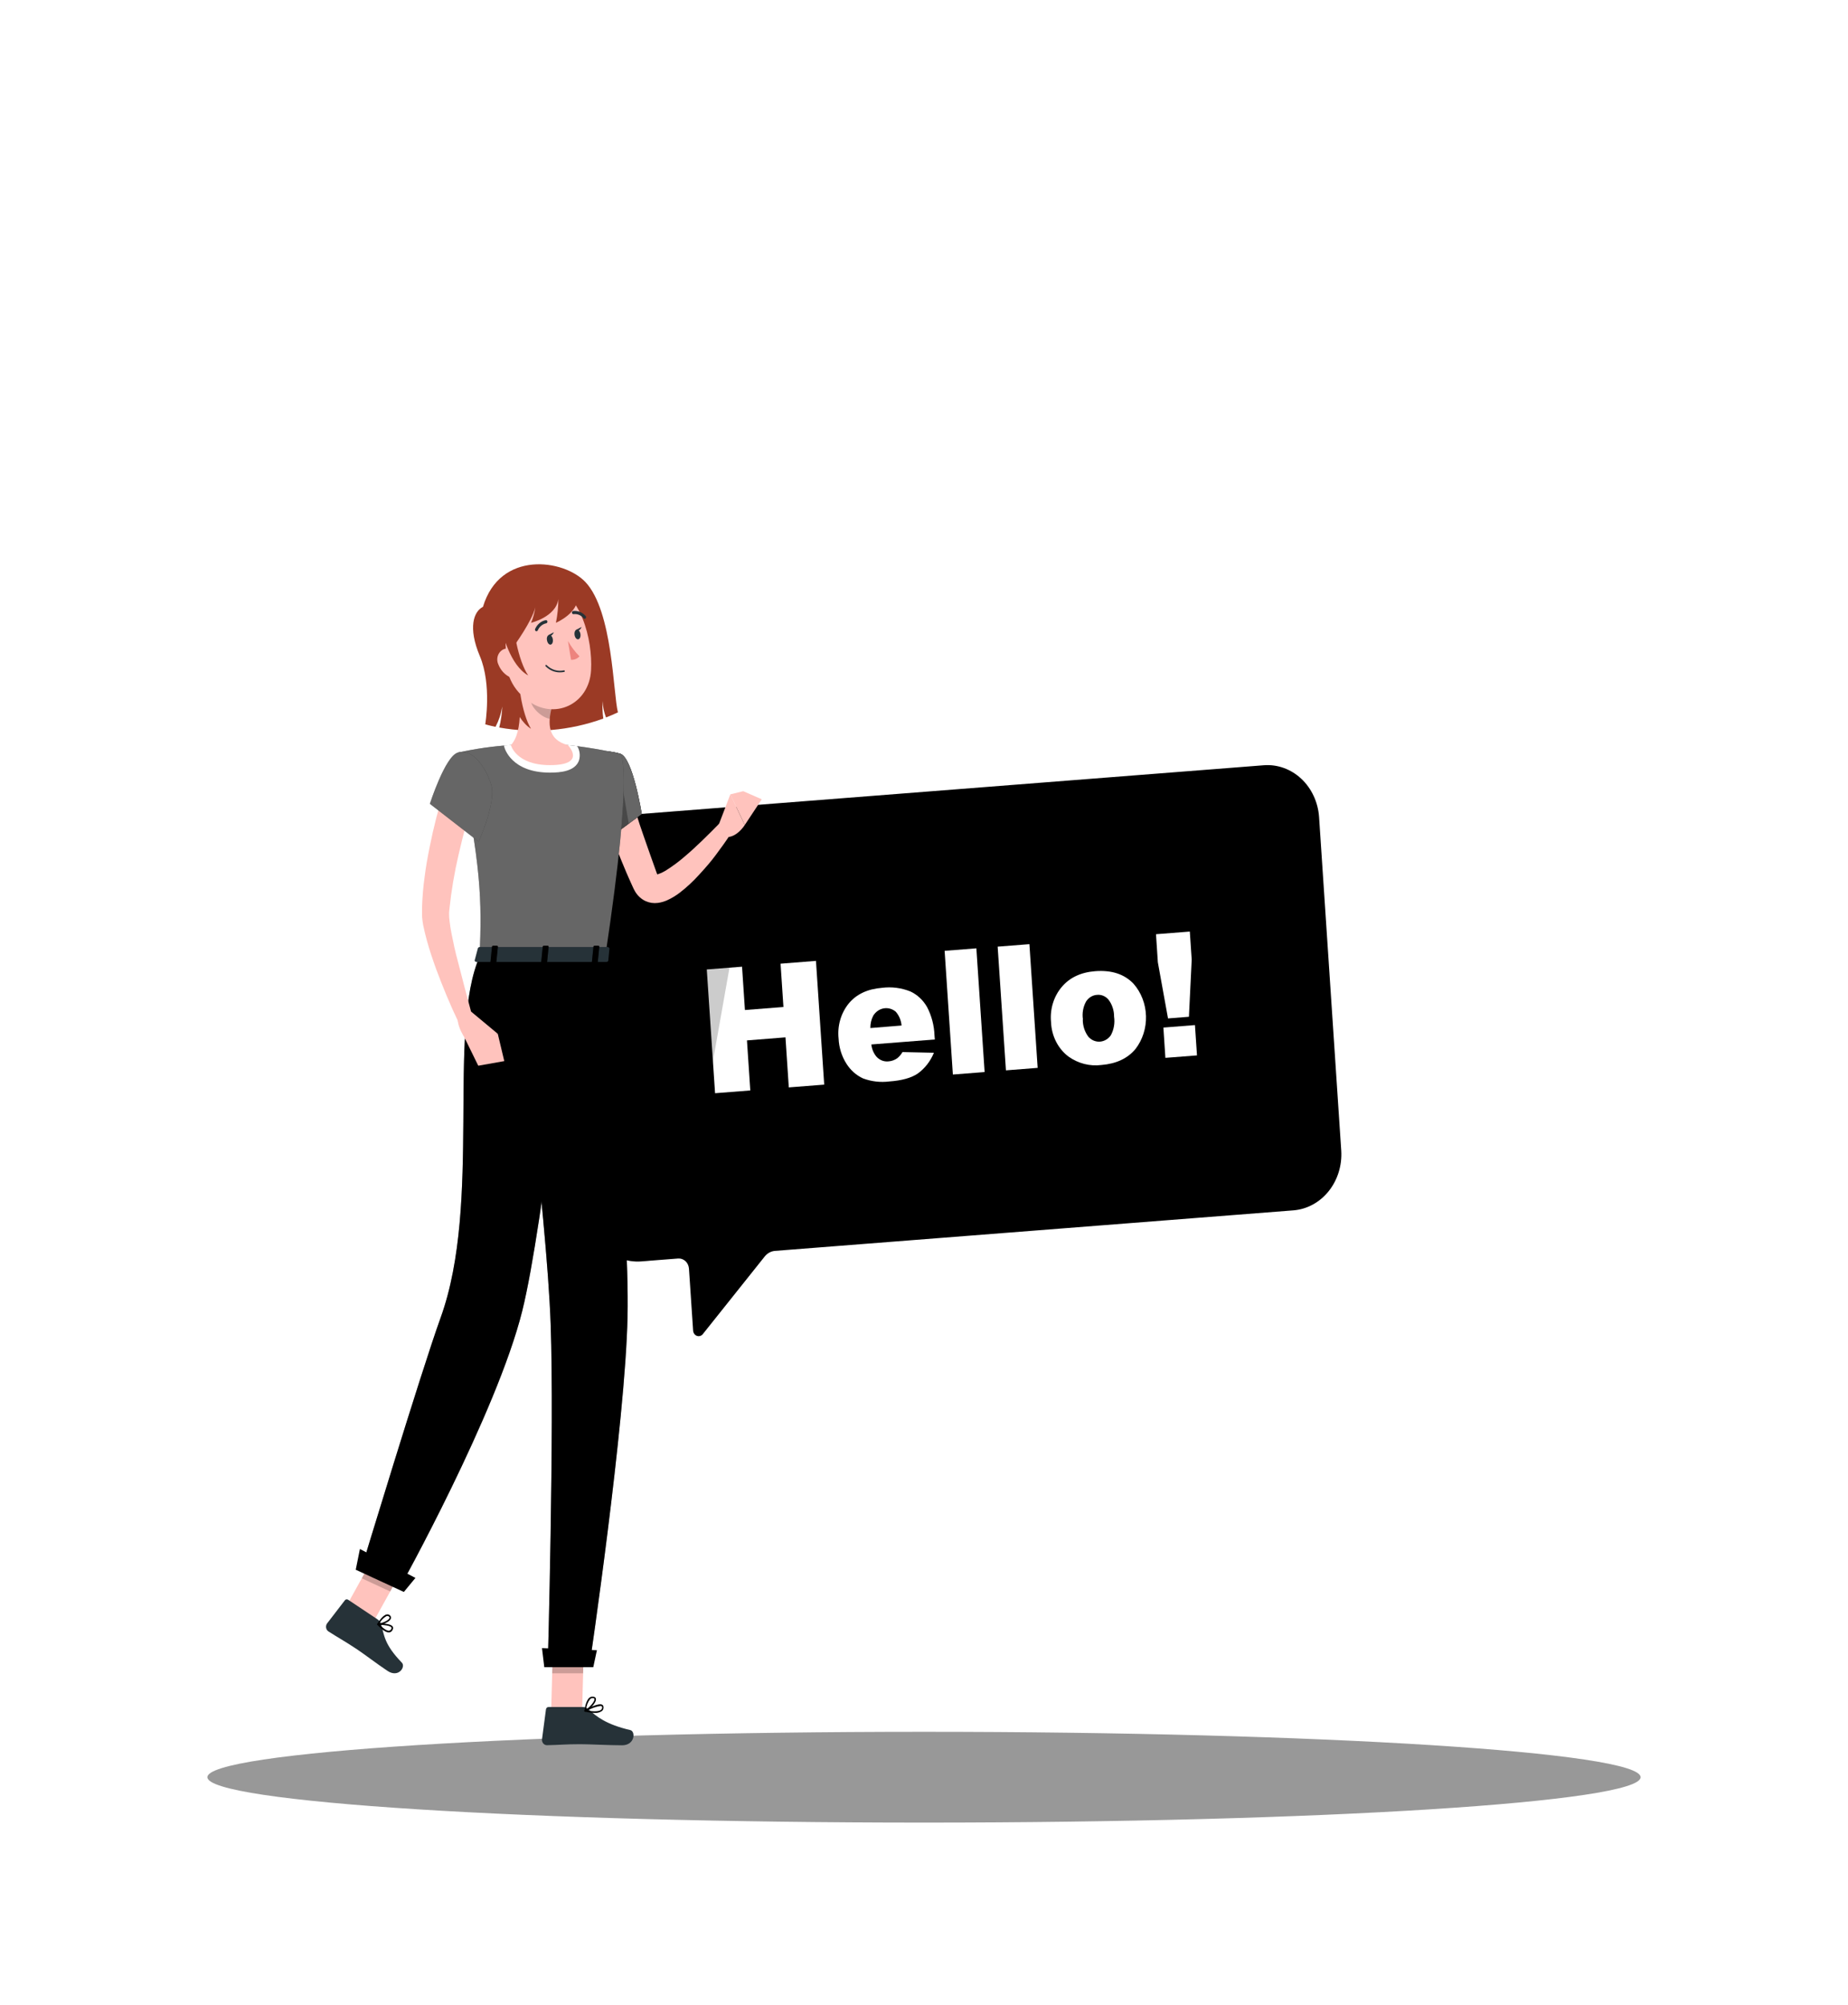 <svg width="342" height="371" viewBox="0 0 342 341" fill="none" xmlns="http://www.w3.org/2000/svg">
<g filter="url(#filter0_d_15_68)">
<path d="M171 317.25C244.244 317.25 303.621 313.489 303.621 308.85C303.621 304.211 244.244 300.451 171 300.451C97.756 300.451 38.379 304.211 38.379 308.85C38.379 313.489 97.756 317.25 171 317.25Z" fill="#989898"/>
</g>
<g filter="url(#filter1_d_15_68)">
<path d="M233.928 125.598L113.161 135.044C110.647 135.257 108.313 136.536 106.663 138.605C105.014 140.673 104.183 143.364 104.351 146.092L108.455 207.842C108.649 210.572 109.83 213.109 111.74 214.9C113.65 216.692 116.135 217.592 118.653 217.406L125.493 216.872C125.99 216.833 126.481 217.01 126.858 217.363C127.235 217.716 127.468 218.217 127.504 218.756L128.271 230.198C128.283 230.42 128.356 230.632 128.481 230.808C128.606 230.984 128.776 231.116 128.97 231.186C129.164 231.256 129.373 231.262 129.57 231.202C129.768 231.142 129.944 231.02 130.076 230.851L141.526 216.493C142.008 215.892 142.689 215.521 143.421 215.462L239.4 207.96C241.915 207.749 244.251 206.471 245.902 204.402C247.553 202.334 248.385 199.642 248.217 196.912L244.113 135.163C243.918 132.435 242.74 129.9 240.833 128.109C238.926 126.319 236.445 125.416 233.928 125.598Z" fill="black"/>
<path d="M130.801 163.388L137.327 162.876L137.86 170.89L144.987 170.334L144.454 162.32L151.007 161.801L152.532 184.699L145.979 185.211L145.364 175.95L138.236 176.514L138.852 185.775L132.333 186.286L130.801 163.388Z" fill="white"/>
<path opacity="0.2" d="M113.161 135.044C110.647 135.257 108.313 136.536 106.663 138.605C105.014 140.673 104.183 143.364 104.351 146.092L108.455 207.842C108.649 210.572 109.83 213.109 111.74 214.9C113.65 216.692 116.135 217.592 118.653 217.406L119.659 217.324C121.33 217.193 122.914 216.468 124.165 215.26C125.417 214.053 126.266 212.431 126.581 210.646L140.336 132.914L113.161 135.044Z" fill="black"/>
<path d="M173.004 176.344L161.253 177.264C161.343 178.09 161.663 178.866 162.17 179.49C162.46 179.822 162.818 180.076 163.214 180.233C163.61 180.39 164.035 180.445 164.454 180.395C165.03 180.35 165.586 180.146 166.068 179.801C166.446 179.491 166.768 179.109 167.019 178.674L172.833 178.8C172.2 180.355 171.173 181.683 169.871 182.628C168.677 183.45 166.912 183.944 164.577 184.112C162.945 184.319 161.291 184.128 159.735 183.556C158.487 182.988 157.416 182.043 156.65 180.833C155.771 179.456 155.266 177.839 155.193 176.166C155.071 175.004 155.174 173.827 155.497 172.711C155.82 171.596 156.355 170.566 157.067 169.688C158.49 167.967 160.542 166.999 163.223 166.787C164.998 166.558 166.798 166.787 168.476 167.455C169.761 168.05 170.844 169.064 171.575 170.356C172.411 171.96 172.88 173.759 172.943 175.602L173.004 176.344ZM166.848 173.762C166.765 172.797 166.381 171.891 165.761 171.194C165.448 170.933 165.089 170.745 164.706 170.64C164.324 170.536 163.925 170.518 163.536 170.588C163.147 170.657 162.775 170.813 162.443 171.045C162.112 171.277 161.828 171.58 161.609 171.936C161.244 172.634 161.059 173.427 161.075 174.229L166.848 173.762Z" fill="white"/>
<path d="M174.817 159.938L180.692 159.478L182.218 182.369L176.342 182.829L174.817 159.938Z" fill="white"/>
<path d="M184.632 159.166L190.508 158.706L192.033 181.597L186.164 182.057L184.632 159.166Z" fill="white"/>
<path d="M194.509 173.116C194.398 171.955 194.514 170.781 194.848 169.671C195.183 168.562 195.729 167.541 196.452 166.675C197.915 164.91 199.988 163.92 202.669 163.707C205.724 163.47 208.1 164.252 209.797 166.052C211.205 167.664 212.019 169.781 212.084 172.001C212.148 174.222 211.458 176.39 210.145 178.095C208.695 179.846 206.593 180.835 203.839 181.063C201.699 181.341 199.538 180.789 197.738 179.505C196.78 178.784 195.99 177.831 195.43 176.723C194.87 175.614 194.554 174.379 194.509 173.116ZM200.385 172.641C200.374 173.812 200.744 174.95 201.431 175.854C201.708 176.162 202.044 176.4 202.414 176.554C202.785 176.707 203.181 176.771 203.577 176.741C203.973 176.711 204.357 176.589 204.705 176.382C205.053 176.175 205.354 175.888 205.59 175.542C206.143 174.509 206.35 173.301 206.178 172.122C206.185 170.974 205.819 169.86 205.145 168.976C204.882 168.662 204.555 168.419 204.191 168.264C203.827 168.11 203.435 168.049 203.045 168.085C202.639 168.106 202.243 168.228 201.887 168.441C201.531 168.655 201.225 168.954 200.993 169.317C200.442 170.315 200.236 171.493 200.412 172.641H200.385Z" fill="white"/>
<path d="M213.935 156.866L220.193 156.377L220.542 161.571L220.029 172.144L216.158 172.448L214.277 162.06L213.935 156.866ZM215.303 174.14L221.144 173.68L221.52 179.289L215.672 179.742L215.303 174.14Z" fill="white"/>
</g>
<path d="M111.492 114.713C111.461 115.799 111.514 116.886 111.649 117.963C105.451 120.208 98.841 120.777 92.395 119.618C92.704 118.349 92.892 117.048 92.956 115.737C92.74 117.057 92.317 118.327 91.704 119.492C90.486 119.239 89.802 119.024 89.802 119.024C89.802 119.024 91.047 111.723 88.804 106.41C86.56 101.097 87.682 98.129 89.378 97.291C92.525 86.799 104.351 88.454 108.352 92.713C113.428 98.115 113.455 113.333 114.358 116.813C113.612 117.162 112.881 117.481 112.149 117.763C111.782 116.79 111.56 115.761 111.492 114.713Z" fill="#9B3A25"/>
<path d="M116.383 131.045L116.998 133.159C117.224 133.901 117.45 134.643 117.682 135.348C118.14 136.832 118.619 138.316 119.132 139.741C119.645 141.165 120.138 142.664 120.671 144.119L121.465 146.345L121.663 146.894L121.711 147.02C121.626 146.94 121.529 146.877 121.424 146.834C121.273 146.775 121.212 146.834 121.307 146.834C121.472 146.834 121.636 146.806 121.793 146.753C122.328 146.569 122.842 146.32 123.325 146.011C124.492 145.273 125.607 144.445 126.663 143.532C127.771 142.598 128.859 141.596 129.926 140.564C130.993 139.533 132.067 138.457 133.1 137.404L135.199 139.333C134.324 140.698 133.4 141.945 132.463 143.213C131.526 144.482 130.473 145.669 129.392 146.849C128.28 148.081 127.069 149.203 125.774 150.203C125.033 150.766 124.237 151.239 123.4 151.613C122.87 151.844 122.313 151.998 121.745 152.073C120.974 152.177 120.192 152.062 119.474 151.739C118.692 151.377 118.026 150.773 117.559 150.003C117.456 149.832 117.361 149.661 117.285 149.506L117.101 149.105L116.855 148.563C116.533 147.821 116.171 147.079 115.89 146.382C115.268 144.898 114.645 143.414 114.077 141.93C113.51 140.446 112.956 138.917 112.429 137.389C112.183 136.647 111.937 135.838 111.704 135.059C111.471 134.28 111.246 133.515 111.02 132.603L116.383 131.045Z" fill="#FFC3BD"/>
<path d="M114.762 124.456C117.121 125.109 118.77 135.63 118.77 135.63L112.272 140.424C112.272 140.424 106.047 129.805 107.86 126.993C109.748 124.07 111.321 123.506 114.762 124.456Z" fill="black"/>
<path d="M114.762 124.456C117.121 125.109 118.77 135.63 118.77 135.63L112.272 140.424C112.272 140.424 106.047 129.805 107.86 126.993C109.748 124.07 111.321 123.506 114.762 124.456Z" fill="black"/>
<path opacity="0.4" d="M114.762 124.456C117.121 125.109 118.77 135.63 118.77 135.63L112.272 140.424C112.272 140.424 106.047 129.805 107.86 126.993C109.748 124.07 111.321 123.506 114.762 124.456Z" fill="white"/>
<path opacity="0.3" d="M114.549 126.808L116.362 137.411L112.71 140.097L114.549 126.808Z" fill="black"/>
<path d="M132.99 137.656L135.158 131.987L137.833 137.656C137.833 137.656 136.095 140.475 133.804 139.785L132.99 137.656Z" fill="#FFC3BD"/>
<path d="M137.546 131.401L140.979 132.9L137.833 137.656L135.152 131.987L137.546 131.401Z" fill="#FFC3BD"/>
<path d="M102.005 301.586H107.73L108.113 287.213H102.388L102.005 301.586Z" fill="#FFC3BD"/>
<path d="M63.619 283.073L68.879 285.507L75.767 273.071L70.5 270.637L63.619 283.073Z" fill="#FFC3BD"/>
<path d="M69.891 284.661L64.419 281.01C64.326 280.945 64.213 280.919 64.103 280.939C63.993 280.958 63.894 281.02 63.824 281.114L60.534 285.395C60.452 285.507 60.393 285.637 60.362 285.776C60.33 285.915 60.326 286.059 60.35 286.2C60.374 286.34 60.425 286.474 60.501 286.591C60.576 286.708 60.674 286.807 60.787 286.879C62.716 288.119 63.701 288.608 66.109 290.211C67.593 291.205 69.659 292.808 71.704 294.173C73.749 295.539 75.124 293.431 74.365 292.652C71.047 289.217 71.143 287.584 70.52 285.551C70.417 285.182 70.193 284.865 69.891 284.661Z" fill="#263238"/>
<path d="M107.921 300.866H101.499C101.388 300.865 101.281 300.907 101.197 300.985C101.112 301.062 101.057 301.17 101.04 301.289L100.309 306.81C100.291 306.951 100.301 307.095 100.34 307.232C100.378 307.369 100.444 307.495 100.532 307.601C100.62 307.708 100.728 307.792 100.849 307.849C100.969 307.906 101.1 307.933 101.232 307.93C103.475 307.893 104.556 307.744 107.388 307.744C109.125 307.744 112.723 307.945 115.124 307.945C117.525 307.945 117.648 305.37 116.649 305.133C112.169 304.086 110.404 302.647 108.893 301.274C108.625 301.015 108.28 300.87 107.921 300.866Z" fill="#263238"/>
<path opacity="0.2" d="M108.106 287.221L107.915 294.626H102.19L102.388 287.221H108.106Z" fill="black"/>
<path opacity="0.2" d="M70.5 270.645L75.76 273.071L72.21 279.482L66.95 277.048L70.5 270.645Z" fill="black"/>
<path d="M114.762 124.456C114.762 124.456 117.498 125.494 112.026 161.904H88.769C89.159 151.65 89.173 145.328 84.665 124.278C87.917 123.549 91.214 123.077 94.529 122.868C98.042 122.593 101.569 122.593 105.083 122.868C109.625 123.313 114.762 124.456 114.762 124.456Z" fill="black"/>
<path opacity="0.4" d="M114.762 124.456C114.762 124.456 117.498 125.494 112.026 161.904H88.769C89.159 151.65 89.173 145.328 84.665 124.278C87.917 123.549 91.214 123.077 94.529 122.868C98.042 122.593 101.569 122.593 105.083 122.868C109.625 123.313 114.762 124.456 114.762 124.456Z" fill="white"/>
<path d="M94.543 122.86C98.056 122.593 101.583 122.593 105.097 122.86C105.664 122.92 106.246 122.987 106.82 123.061C107.059 123.451 107.213 123.895 107.269 124.359C107.324 124.824 107.281 125.296 107.142 125.739C106.396 127.735 103.722 127.965 101.779 127.965C94.59 127.965 93.373 123.409 93.325 123.217L93.257 122.942L94.543 122.86Z" fill="white"/>
<path d="M95.589 109.979C96.273 113.689 96.923 120.412 94.543 122.868C94.543 122.868 95.473 126.578 101.779 126.578C108.715 126.578 105.097 122.868 105.097 122.868C101.307 121.888 101.41 118.839 102.066 115.982L95.589 109.979Z" fill="#FFC3BD"/>
<path d="M96.28 107.36C95.466 110.276 96.594 117.177 98.27 119.848C94.966 117.793 93.852 111.53 93.852 111.53L96.28 107.36Z" fill="#9B3A25"/>
<path opacity="0.2" d="M98.229 112.428L102.066 115.975C101.898 116.64 101.788 117.32 101.738 118.008C100.295 117.778 98.318 116.056 98.154 114.416C98.069 113.754 98.094 113.08 98.229 112.428Z" fill="black"/>
<path d="M92.456 103.405C93.783 109.393 94.221 111.96 97.545 114.535C102.545 118.401 109.036 115.329 109.385 109.029C109.7 103.361 107.484 94.523 101.636 93.158C100.347 92.85 99.007 92.903 97.743 93.314C96.479 93.725 95.333 94.48 94.413 95.506C93.494 96.533 92.831 97.797 92.489 99.18C92.146 100.562 92.135 102.017 92.456 103.405Z" fill="#FFC3BD"/>
<path d="M112.032 161.904C112.032 161.904 116.54 209.704 116.136 228.625C115.746 248.303 109.098 293.179 109.098 293.179H101.369C101.369 293.179 102.593 249.438 101.909 230.109C101.164 209.036 94.994 161.89 94.994 161.89L112.032 161.904Z" fill="black"/>
<path opacity="0.4" d="M112.032 161.904C112.032 161.904 116.54 209.704 116.136 228.625C115.746 248.303 109.098 293.179 109.098 293.179H101.369C101.369 293.179 102.593 249.438 101.909 230.109C101.164 209.036 94.994 161.89 94.994 161.89L112.032 161.904Z" fill="black"/>
<path d="M100.726 293.491H109.796L110.466 290.352L100.302 289.966L100.726 293.491Z" fill="black"/>
<path opacity="0.2" d="M102.012 173.799C107.716 186.249 103.154 208.962 101.136 217.413C100.103 204.725 98.359 189.217 96.998 177.813C97.86 171.402 99.378 168.056 102.012 173.799Z" fill="black"/>
<path d="M105.897 161.904C105.897 161.904 100.63 211.618 96.656 227.549C91.943 246.492 74.002 278.747 74.002 278.747L66.827 275.438C66.827 275.438 77.928 238.813 81.54 228.833C89.235 207.537 82.648 175.802 88.797 161.904H105.897Z" fill="black"/>
<path opacity="0.4" d="M105.897 161.904C105.897 161.904 100.63 211.618 96.656 227.549C91.943 246.492 74.002 278.747 74.002 278.747L66.827 275.438C66.827 275.438 77.928 238.813 81.54 228.833C89.235 207.537 82.648 175.802 88.797 161.904H105.897Z" fill="black"/>
<path d="M65.835 275.46L74.741 279.571L76.882 276.974L66.608 271.624L65.835 275.46Z" fill="black"/>
<path d="M101.232 103.487C101.314 103.976 101.615 104.333 101.916 104.273C102.217 104.214 102.388 103.769 102.306 103.279C102.224 102.789 101.923 102.433 101.622 102.485C101.321 102.537 101.116 102.99 101.232 103.487Z" fill="#263238"/>
<path d="M106.335 102.507C106.41 102.997 106.718 103.353 107.019 103.294C107.32 103.234 107.497 102.789 107.415 102.3C107.333 101.81 107.032 101.454 106.731 101.506C106.43 101.558 106.253 102.01 106.335 102.507Z" fill="#263238"/>
<path d="M106.601 101.565L107.634 101.008C107.634 101.008 107.224 102.04 106.601 101.565Z" fill="#263238"/>
<path d="M105.11 103.613C105.698 104.66 106.416 105.614 107.244 106.447C107.041 106.67 106.796 106.843 106.526 106.953C106.255 107.063 105.966 107.108 105.678 107.085L105.11 103.613Z" fill="#ED847E"/>
<path d="M103.619 109.408C103.878 109.407 104.137 109.383 104.392 109.334C104.412 109.333 104.431 109.327 104.448 109.318C104.466 109.308 104.481 109.295 104.493 109.278C104.505 109.262 104.514 109.243 104.519 109.222C104.524 109.202 104.525 109.18 104.521 109.159C104.518 109.138 104.51 109.118 104.499 109.101C104.488 109.084 104.474 109.069 104.457 109.058C104.44 109.047 104.421 109.04 104.402 109.038C104.382 109.036 104.363 109.038 104.344 109.044C103.781 109.166 103.199 109.141 102.646 108.973C102.094 108.804 101.585 108.495 101.164 108.072C101.138 108.045 101.104 108.03 101.068 108.03C101.032 108.03 100.998 108.045 100.972 108.072C100.959 108.086 100.948 108.102 100.941 108.119C100.934 108.137 100.93 108.157 100.93 108.176C100.93 108.196 100.934 108.215 100.941 108.233C100.948 108.251 100.959 108.267 100.972 108.28C101.686 109.015 102.635 109.419 103.619 109.408Z" fill="#263238"/>
<path d="M94.392 99.895C94.542 101.473 94.77 103.041 95.076 104.592C95.076 104.592 98.496 99.895 99.064 97.38C98.928 98.37 98.663 99.335 98.277 100.244C98.277 100.244 102.88 99.153 103.332 95.859C103.324 97.334 103.173 98.804 102.88 100.244C102.88 100.244 107.272 98.374 106.868 95.213C106.465 92.052 99.72 90.828 96.608 91.897C93.496 92.965 90.452 96.43 91.369 101.194C92.285 105.958 94.043 107.746 94.043 107.746C94.043 107.746 92.778 102.945 94.392 99.895Z" fill="#9B3A25"/>
<path d="M92.217 107.916C92.639 109.016 93.446 109.888 94.46 110.343C95.828 110.936 96.642 109.668 96.403 108.198C96.191 106.87 95.226 104.971 93.811 105C93.501 105.015 93.199 105.114 92.933 105.287C92.667 105.46 92.445 105.702 92.287 105.991C92.129 106.28 92.04 106.608 92.027 106.944C92.015 107.28 92.08 107.614 92.217 107.916Z" fill="#FFC3BD"/>
<path d="M95.22 97.61C94.536 100.578 95.958 107.405 97.75 109.979C94.33 108.102 92.962 101.899 92.962 101.899L95.22 97.61Z" fill="#9B3A25"/>
<path d="M99.358 101.795C99.393 101.783 99.426 101.764 99.454 101.739C99.482 101.713 99.505 101.682 99.522 101.647C99.666 101.312 99.881 101.019 100.15 100.792C100.419 100.565 100.733 100.41 101.068 100.341C101.139 100.33 101.203 100.29 101.247 100.229C101.292 100.168 101.313 100.091 101.307 100.014C101.304 99.975 101.293 99.938 101.276 99.903C101.259 99.869 101.236 99.839 101.208 99.815C101.18 99.791 101.147 99.773 101.113 99.762C101.078 99.752 101.042 99.749 101.006 99.754C100.582 99.834 100.181 100.024 99.839 100.306C99.496 100.589 99.221 100.957 99.036 101.379C99.013 101.431 99.004 101.489 99.011 101.546C99.017 101.603 99.038 101.657 99.073 101.701C99.107 101.745 99.152 101.777 99.202 101.794C99.253 101.81 99.307 101.811 99.358 101.795Z" fill="#263238"/>
<path d="M108.202 99.495C108.236 99.496 108.271 99.49 108.303 99.476C108.334 99.462 108.363 99.44 108.387 99.413C108.437 99.358 108.465 99.283 108.465 99.205C108.465 99.128 108.437 99.053 108.387 98.998C108.095 98.655 107.733 98.392 107.33 98.23C106.927 98.067 106.495 98.01 106.068 98.063C106.032 98.07 105.998 98.085 105.968 98.106C105.938 98.127 105.912 98.155 105.891 98.188C105.871 98.22 105.857 98.257 105.85 98.295C105.842 98.333 105.842 98.373 105.849 98.412C105.864 98.487 105.905 98.552 105.964 98.595C106.022 98.638 106.094 98.655 106.164 98.641C106.5 98.601 106.841 98.647 107.159 98.775C107.476 98.904 107.761 99.113 107.99 99.383C108.015 99.418 108.048 99.446 108.084 99.465C108.121 99.484 108.161 99.495 108.202 99.495Z" fill="#263238"/>
<path d="M87.504 133.085C86.553 136.342 85.644 139.763 84.871 143.132C84.093 146.457 83.524 149.836 83.168 153.245L83.113 153.869C83.113 154.069 83.113 154.113 83.113 154.291C83.12 154.641 83.145 154.991 83.188 155.338C83.275 156.15 83.401 156.958 83.564 157.757C83.886 159.411 84.248 161.118 84.713 162.81C85.178 164.501 85.575 166.223 86.04 167.929L87.408 173.049L84.871 174.185C83.311 170.949 81.957 167.655 80.692 164.257C80.083 162.55 79.488 160.829 78.995 159.011C78.749 158.105 78.516 157.178 78.311 156.169C78.214 155.634 78.145 155.094 78.106 154.551C78.106 154.277 78.106 153.869 78.106 153.624V152.882C78.164 150.991 78.324 149.106 78.585 147.235C78.811 145.38 79.146 143.57 79.508 141.767C80.22 138.155 81.134 134.595 82.244 131.104L87.504 133.085Z" fill="#FFC3BD"/>
<path d="M84.679 124.278C82.354 125.02 79.556 133.738 79.556 133.738L88.585 140.743C88.585 140.743 91.882 133.486 90.904 130.221C89.884 126.823 87.34 123.402 84.679 124.278Z" fill="black"/>
<path opacity="0.4" d="M84.679 124.278C82.354 125.02 79.556 133.738 79.556 133.738L88.585 140.743C88.585 140.743 91.882 133.486 90.904 130.221C89.884 126.823 87.34 123.402 84.679 124.278Z" fill="white"/>
<path d="M72.203 287.02C72.314 286.978 72.415 286.909 72.499 286.82C72.583 286.73 72.648 286.621 72.689 286.501C72.728 286.424 72.749 286.337 72.749 286.249C72.749 286.16 72.728 286.074 72.689 285.996C72.278 285.343 70.206 285.395 69.953 285.403C69.927 285.403 69.901 285.412 69.879 285.428C69.857 285.444 69.84 285.466 69.83 285.492C69.816 285.515 69.809 285.542 69.809 285.57C69.809 285.597 69.816 285.624 69.83 285.648C70.37 286.234 71.382 287.191 72.094 287.043L72.203 287.02ZM70.281 285.67C71.109 285.67 72.217 285.796 72.436 286.145C72.454 286.178 72.464 286.217 72.464 286.256C72.464 286.295 72.454 286.334 72.436 286.367C72.405 286.457 72.355 286.537 72.29 286.6C72.224 286.664 72.145 286.709 72.059 286.731C71.683 286.835 71.027 286.412 70.281 285.67Z" fill="black"/>
<path d="M70.89 285.514C71.519 285.299 72.189 284.921 72.333 284.498C72.369 284.388 72.369 284.268 72.334 284.157C72.3 284.047 72.232 283.953 72.141 283.889C72.062 283.817 71.968 283.766 71.867 283.739C71.767 283.712 71.662 283.71 71.56 283.733C70.746 283.889 69.871 285.403 69.836 285.47C69.824 285.492 69.818 285.518 69.818 285.544C69.818 285.57 69.824 285.595 69.836 285.618C69.849 285.64 69.866 285.658 69.886 285.671C69.906 285.684 69.929 285.691 69.953 285.692C70.271 285.682 70.587 285.622 70.89 285.514ZM71.519 284.03H71.608C71.672 284.016 71.739 284.017 71.803 284.033C71.867 284.05 71.926 284.082 71.977 284.127C72.114 284.245 72.1 284.334 72.08 284.401C71.943 284.809 70.903 285.299 70.213 285.395C70.527 284.825 70.978 284.358 71.519 284.045V284.03Z" fill="black"/>
<path d="M110.069 301.949C110.551 301.992 111.033 301.859 111.437 301.571C111.531 301.479 111.603 301.363 111.646 301.233C111.689 301.104 111.702 300.965 111.683 300.829C111.678 300.749 111.654 300.671 111.613 300.603C111.573 300.536 111.517 300.481 111.451 300.443C110.767 300.028 108.476 301.289 108.216 301.43C108.191 301.441 108.169 301.46 108.154 301.485C108.139 301.509 108.131 301.538 108.131 301.567C108.131 301.597 108.139 301.626 108.154 301.65C108.169 301.674 108.191 301.693 108.216 301.705C108.824 301.854 109.445 301.936 110.069 301.949ZM111.088 300.666C111.175 300.66 111.262 300.678 111.341 300.718C111.368 300.734 111.391 300.757 111.407 300.786C111.422 300.815 111.431 300.848 111.43 300.881C111.443 300.966 111.436 301.054 111.41 301.135C111.384 301.217 111.339 301.29 111.28 301.348C110.931 301.69 109.987 301.749 108.722 301.519C109.46 301.091 110.261 300.803 111.088 300.666Z" fill="black"/>
<path d="M108.298 301.734H108.352C109.036 301.4 110.404 300.065 110.281 299.36C110.281 299.189 110.145 298.989 109.768 298.944C109.634 298.928 109.497 298.942 109.368 298.985C109.238 299.029 109.119 299.101 109.016 299.197C108.332 299.85 108.168 301.519 108.161 301.586C108.16 301.612 108.165 301.638 108.176 301.661C108.187 301.685 108.203 301.705 108.222 301.719C108.245 301.735 108.272 301.74 108.298 301.734ZM109.666 299.219H109.748C109.994 299.219 110.015 299.36 110.015 299.39C110.083 299.813 109.166 300.874 108.469 301.326C108.523 300.621 108.779 299.952 109.201 299.412C109.326 299.288 109.489 299.219 109.659 299.219H109.666Z" fill="black"/>
<path d="M88.448 160.428L87.86 162.654C87.778 162.824 87.969 163.003 88.236 163.003H112.176C112.388 163.003 112.559 162.891 112.573 162.75L112.785 160.524C112.785 160.368 112.614 160.235 112.388 160.235H88.831C88.757 160.229 88.683 160.243 88.616 160.277C88.549 160.311 88.491 160.363 88.448 160.428Z" fill="#263238"/>
<path d="M91.608 163.277H90.972C90.849 163.277 90.753 163.21 90.76 163.121L91.054 160.153C91.054 160.072 91.177 159.997 91.3 159.997H91.93C92.06 159.997 92.148 160.072 92.142 160.153L91.847 163.121C91.847 163.24 91.738 163.277 91.608 163.277Z" fill="black"/>
<path opacity="0.4" d="M91.608 163.277H90.972C90.849 163.277 90.753 163.21 90.76 163.121L91.054 160.153C91.054 160.072 91.177 159.997 91.3 159.997H91.93C92.06 159.997 92.148 160.072 92.142 160.153L91.847 163.121C91.847 163.24 91.738 163.277 91.608 163.277Z" fill="black"/>
<path d="M110.37 163.277H109.741C109.618 163.277 109.522 163.21 109.529 163.121L109.83 160.153C109.83 160.072 109.946 159.997 110.069 159.997H110.699C110.829 159.997 110.924 160.072 110.911 160.153L110.616 163.121C110.61 163.24 110.5 163.277 110.37 163.277Z" fill="black"/>
<path opacity="0.4" d="M110.37 163.277H109.741C109.618 163.277 109.522 163.21 109.529 163.121L109.83 160.153C109.83 160.072 109.946 159.997 110.069 159.997H110.699C110.829 159.997 110.924 160.072 110.911 160.153L110.616 163.121C110.61 163.24 110.5 163.277 110.37 163.277Z" fill="black"/>
<path d="M100.993 163.277H100.363C100.233 163.277 100.138 163.21 100.151 163.121L100.445 160.153C100.445 160.072 100.562 159.997 100.692 159.997H101.321C101.444 159.997 101.54 160.072 101.533 160.153L101.239 163.121C101.232 163.24 101.116 163.277 100.993 163.277Z" fill="black"/>
<path opacity="0.4" d="M100.993 163.277H100.363C100.233 163.277 100.138 163.21 100.151 163.121L100.445 160.153C100.445 160.072 100.562 159.997 100.692 159.997H101.321C101.444 159.997 101.54 160.072 101.533 160.153L101.239 163.121C101.232 163.24 101.116 163.277 100.993 163.277Z" fill="black"/>
<path d="M101.465 102.537L102.497 101.988C102.497 101.988 102.087 103.019 101.465 102.537Z" fill="#263238"/>
<path d="M87.217 172.211L92.121 176.292L86.437 177.65C86.437 177.65 84.022 174.682 84.857 172.233L87.217 172.211Z" fill="#FFC3BD"/>
<path d="M93.325 181.345L88.51 182.198L85.883 176.841L92.121 176.292L93.325 181.345Z" fill="#FFC3BD"/>
<defs>
<filter id="filter0_d_15_68" x="34.379" y="300.451" width="273.242" height="25.799" filterUnits="userSpaceOnUse" color-interpolation-filters="sRGB">
<feFlood flood-opacity="0" result="BackgroundImageFix"/>
<feColorMatrix in="SourceAlpha" type="matrix" values="0 0 0 0 0 0 0 0 0 0 0 0 0 0 0 0 0 0 127 0" result="hardAlpha"/>
<feOffset dy="5"/>
<feGaussianBlur stdDeviation="2"/>
<feComposite in2="hardAlpha" operator="out"/>
<feColorMatrix type="matrix" values="0 0 0 0 1 0 0 0 0 1 0 0 0 0 1 0 0 0 0.14 0"/>
<feBlend mode="normal" in2="BackgroundImageFix" result="effect1_dropShadow_15_68"/>
<feBlend mode="normal" in="SourceGraphic" in2="effect1_dropShadow_15_68" result="shape"/>
</filter>
<filter id="filter1_d_15_68" x="96.33" y="118.575" width="159.908" height="121.668" filterUnits="userSpaceOnUse" color-interpolation-filters="sRGB">
<feFlood flood-opacity="0" result="BackgroundImageFix"/>
<feColorMatrix in="SourceAlpha" type="matrix" values="0 0 0 0 0 0 0 0 0 0 0 0 0 0 0 0 0 0 127 0" result="hardAlpha"/>
<feOffset dy="1"/>
<feGaussianBlur stdDeviation="4"/>
<feComposite in2="hardAlpha" operator="out"/>
<feColorMatrix type="matrix" values="0 0 0 0 1 0 0 0 0 0.429 0 0 0 0 0.943 0 0 0 0.85 0"/>
<feBlend mode="normal" in2="BackgroundImageFix" result="effect1_dropShadow_15_68"/>
<feBlend mode="normal" in="SourceGraphic" in2="effect1_dropShadow_15_68" result="shape"/>
</filter>
</defs>
</svg>
